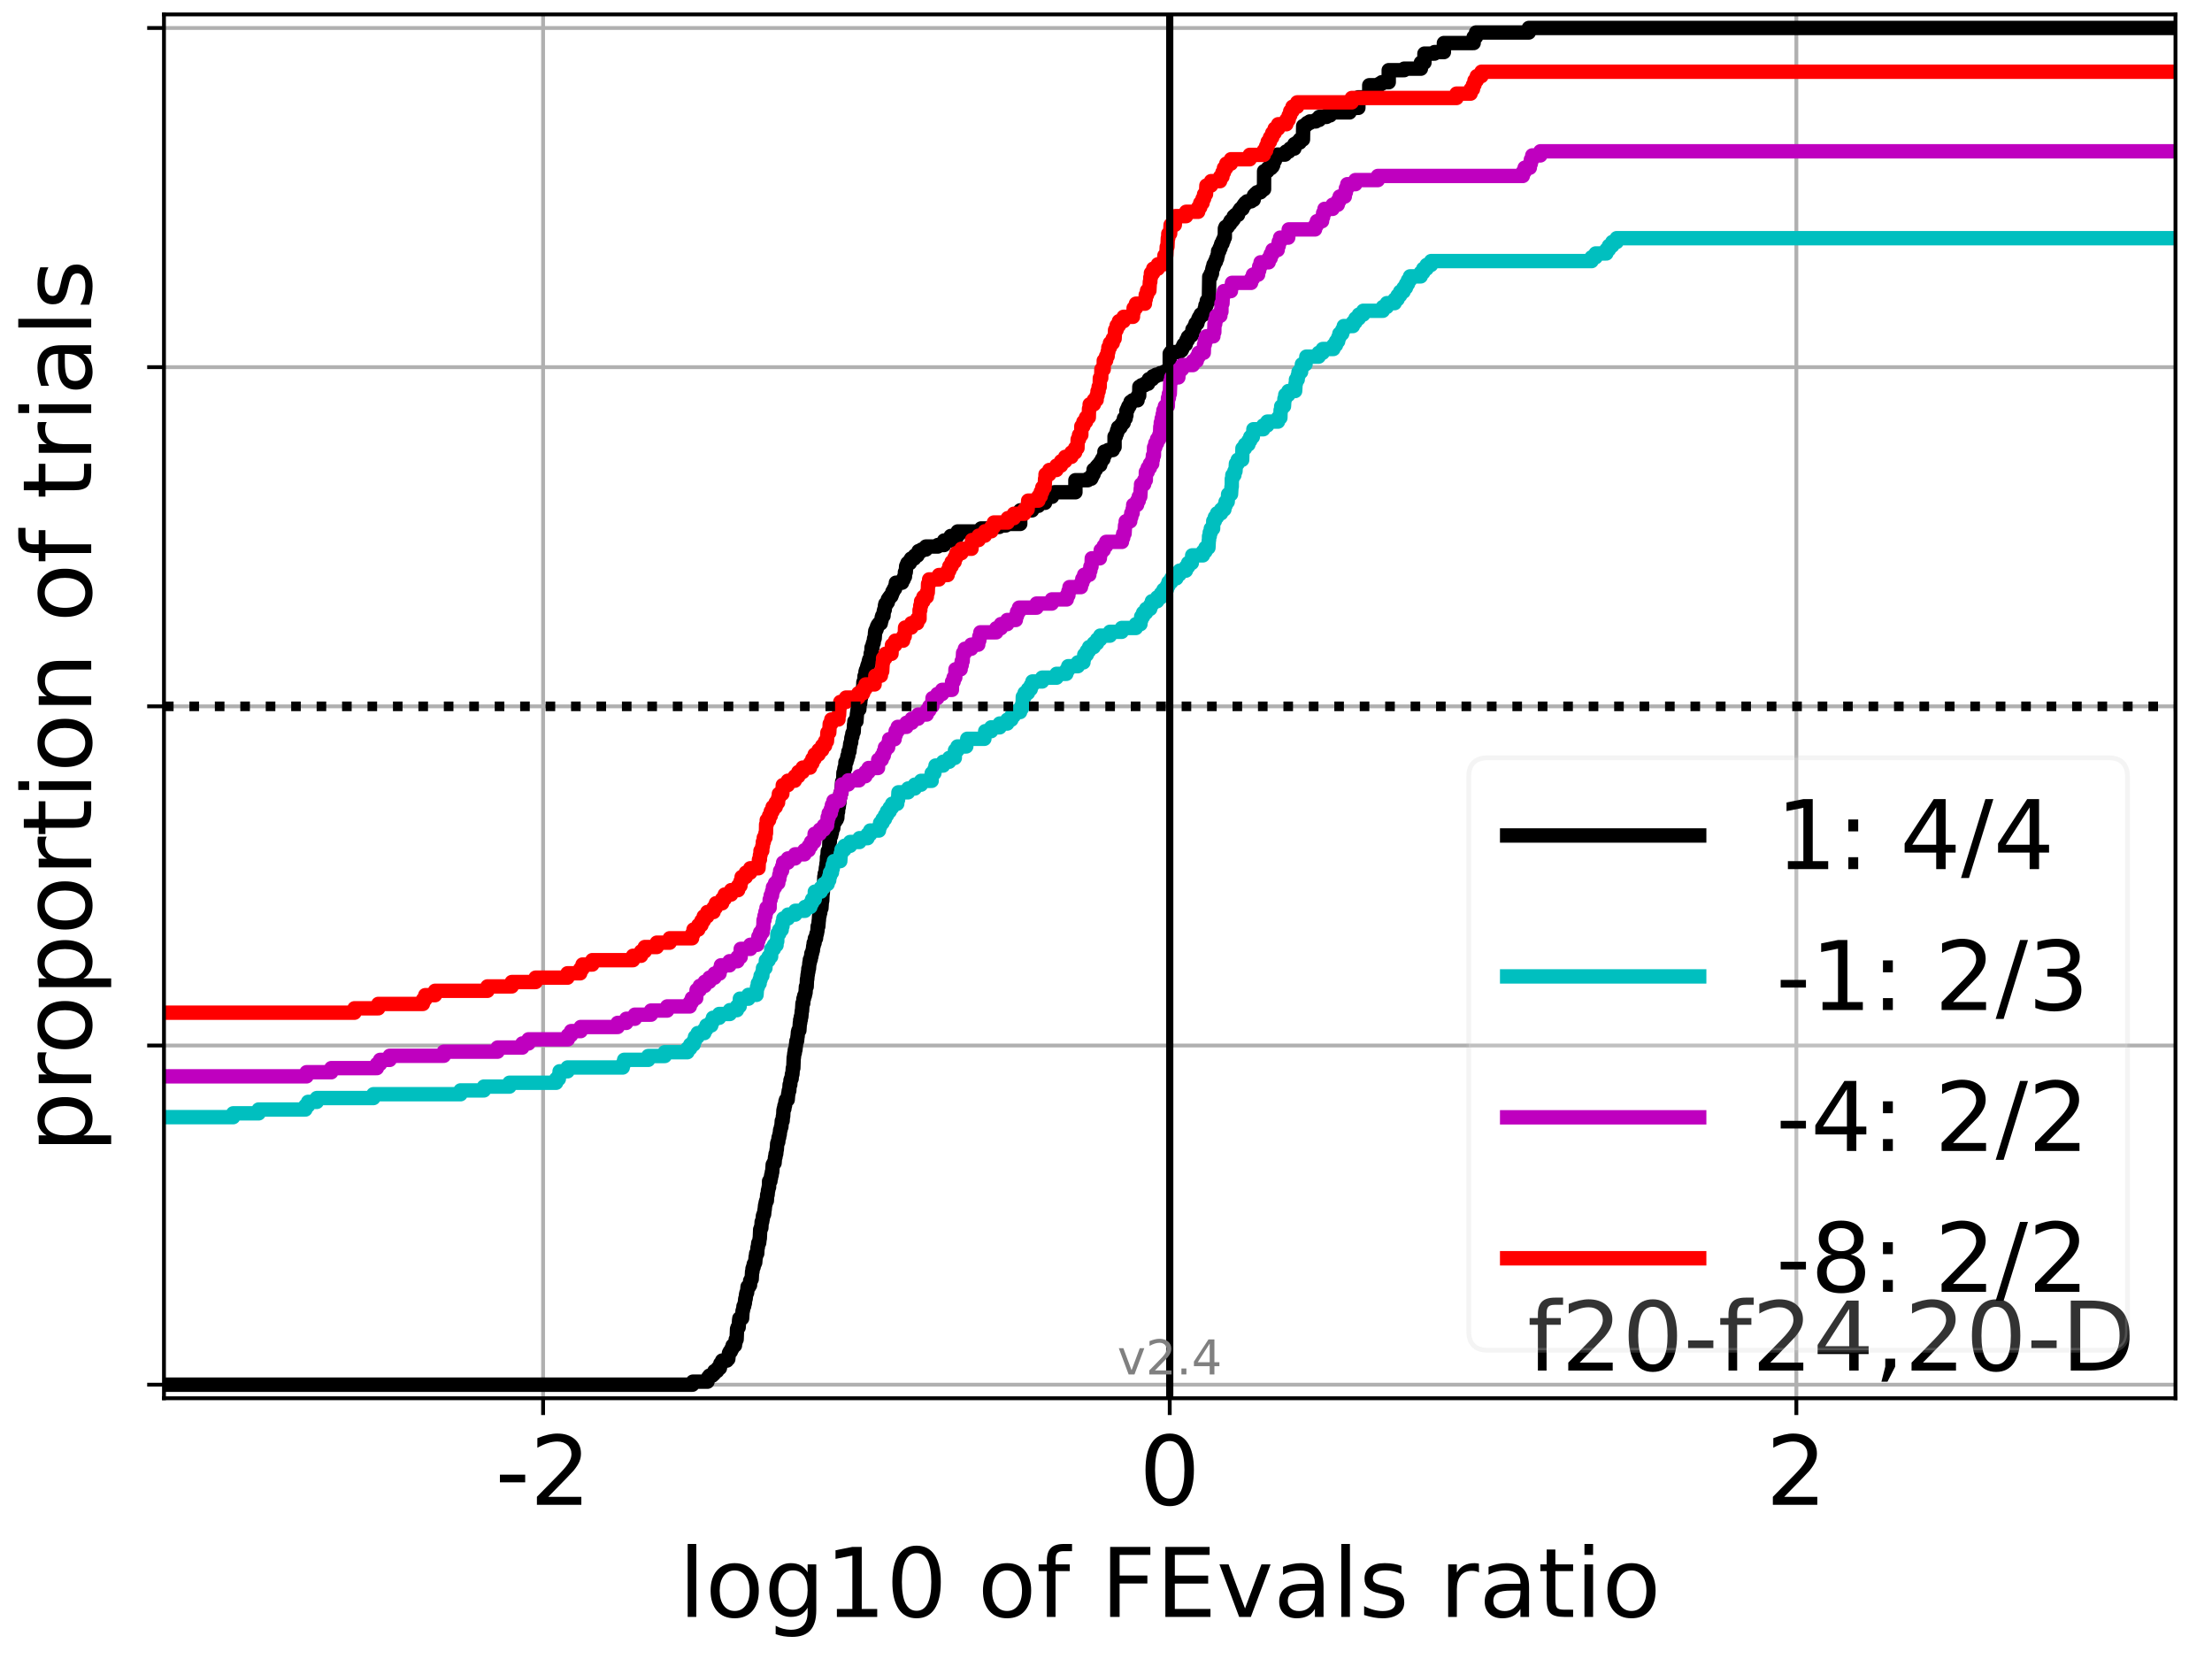 <?xml version="1.0" encoding="utf-8" standalone="no"?>
<!DOCTYPE svg PUBLIC "-//W3C//DTD SVG 1.1//EN"
  "http://www.w3.org/Graphics/SVG/1.1/DTD/svg11.dtd">
<!-- Created with matplotlib (https://matplotlib.org/) -->
<svg height="345.6pt" version="1.1" viewBox="0 0 460.8 345.6" width="460.8pt" xmlns="http://www.w3.org/2000/svg" xmlns:xlink="http://www.w3.org/1999/xlink">
 <defs>
  <style type="text/css">*{stroke-linecap:butt;stroke-linejoin:round;}</style>
 </defs>
 <g id="figure_1">
  <g id="patch_1">
   <path d="M 0 345.6 
L 460.8 345.6 
L 460.8 0 
L 0 0 
z
" style="fill:#ffffff;"/>
  </g>
  <g id="axes_1">
   <g id="patch_2">
    <path d="M 34.16 291.28 
L 453.192 291.28 
L 453.192 3 
L 34.16 3 
z
" style="fill:#ffffff;"/>
   </g>
   <g id="matplotlib.axis_1">
    <g id="xtick_1">
     <g id="line2d_1">
      <path clip-path="url(#p7a5365f1af)" d="M 113.137 291.28 
L 113.137 3 
" style="fill:none;stroke:#b0b0b0;stroke-linecap:square;stroke-width:0.8;"/>
     </g>
     <g id="line2d_2">
      <defs>
       <path d="M 0 0 
L 0 3.5 
" id="mbbab0e6eea" style="stroke:#000000;stroke-width:0.8;"/>
      </defs>
      <g>
       <use style="stroke:#000000;stroke-width:0.8;" x="113.137" xlink:href="#mbbab0e6eea" y="291.28"/>
      </g>
     </g>
     <g id="text_1">
      <!-- -2 -->
      <g transform="translate(103.166 313.477)scale(0.2 -0.2)">
       <defs>
        <path d="M 4.891 31.391 
L 31.203 31.391 
L 31.203 23.391 
L 4.891 23.391 
z
" id="DejaVuSans-45"/>
        <path d="M 19.188 8.297 
L 53.609 8.297 
L 53.609 0 
L 7.328 0 
L 7.328 8.297 
Q 12.938 14.109 22.625 23.891 
Q 32.328 33.688 34.812 36.531 
Q 39.547 41.844 41.422 45.531 
Q 43.312 49.219 43.312 52.781 
Q 43.312 58.594 39.234 62.25 
Q 35.156 65.922 28.609 65.922 
Q 23.969 65.922 18.812 64.312 
Q 13.672 62.703 7.812 59.422 
L 7.812 69.391 
Q 13.766 71.781 18.938 73 
Q 24.125 74.219 28.422 74.219 
Q 39.75 74.219 46.484 68.547 
Q 53.219 62.891 53.219 53.422 
Q 53.219 48.922 51.531 44.891 
Q 49.859 40.875 45.406 35.406 
Q 44.188 33.984 37.641 27.219 
Q 31.109 20.453 19.188 8.297 
z
" id="DejaVuSans-50"/>
       </defs>
       <use xlink:href="#DejaVuSans-45"/>
       <use x="36.084" xlink:href="#DejaVuSans-50"/>
      </g>
     </g>
    </g>
    <g id="xtick_2">
     <g id="line2d_3">
      <path clip-path="url(#p7a5365f1af)" d="M 243.676 291.28 
L 243.676 3 
" style="fill:none;stroke:#b0b0b0;stroke-linecap:square;stroke-width:0.8;"/>
     </g>
     <g id="line2d_4">
      <g>
       <use style="stroke:#000000;stroke-width:0.8;" x="243.676" xlink:href="#mbbab0e6eea" y="291.28"/>
      </g>
     </g>
     <g id="text_2">
      <!-- 0 -->
      <g transform="translate(237.314 313.477)scale(0.2 -0.2)">
       <defs>
        <path d="M 31.781 66.406 
Q 24.172 66.406 20.328 58.906 
Q 16.5 51.422 16.5 36.375 
Q 16.5 21.391 20.328 13.891 
Q 24.172 6.391 31.781 6.391 
Q 39.453 6.391 43.281 13.891 
Q 47.125 21.391 47.125 36.375 
Q 47.125 51.422 43.281 58.906 
Q 39.453 66.406 31.781 66.406 
z
M 31.781 74.219 
Q 44.047 74.219 50.516 64.516 
Q 56.984 54.828 56.984 36.375 
Q 56.984 17.969 50.516 8.266 
Q 44.047 -1.422 31.781 -1.422 
Q 19.531 -1.422 13.062 8.266 
Q 6.594 17.969 6.594 36.375 
Q 6.594 54.828 13.062 64.516 
Q 19.531 74.219 31.781 74.219 
z
" id="DejaVuSans-48"/>
       </defs>
       <use xlink:href="#DejaVuSans-48"/>
      </g>
     </g>
    </g>
    <g id="xtick_3">
     <g id="line2d_5">
      <path clip-path="url(#p7a5365f1af)" d="M 374.215 291.28 
L 374.215 3 
" style="fill:none;stroke:#b0b0b0;stroke-linecap:square;stroke-width:0.8;"/>
     </g>
     <g id="line2d_6">
      <g>
       <use style="stroke:#000000;stroke-width:0.8;" x="374.215" xlink:href="#mbbab0e6eea" y="291.28"/>
      </g>
     </g>
     <g id="text_3">
      <!-- 2 -->
      <g transform="translate(367.853 313.477)scale(0.2 -0.2)">
       <use xlink:href="#DejaVuSans-50"/>
      </g>
     </g>
    </g>
    <g id="text_4">
     <!-- log10 of FEvals ratio -->
     <g transform="translate(141.371 336.833)scale(0.2 -0.2)">
      <defs>
       <path d="M 9.422 75.984 
L 18.406 75.984 
L 18.406 0 
L 9.422 0 
z
" id="DejaVuSans-108"/>
       <path d="M 30.609 48.391 
Q 23.391 48.391 19.188 42.75 
Q 14.984 37.109 14.984 27.297 
Q 14.984 17.484 19.156 11.844 
Q 23.344 6.203 30.609 6.203 
Q 37.797 6.203 41.984 11.859 
Q 46.188 17.531 46.188 27.297 
Q 46.188 37.016 41.984 42.703 
Q 37.797 48.391 30.609 48.391 
z
M 30.609 56 
Q 42.328 56 49.016 48.375 
Q 55.719 40.766 55.719 27.297 
Q 55.719 13.875 49.016 6.219 
Q 42.328 -1.422 30.609 -1.422 
Q 18.844 -1.422 12.172 6.219 
Q 5.516 13.875 5.516 27.297 
Q 5.516 40.766 12.172 48.375 
Q 18.844 56 30.609 56 
z
" id="DejaVuSans-111"/>
       <path d="M 45.406 27.984 
Q 45.406 37.75 41.375 43.109 
Q 37.359 48.484 30.078 48.484 
Q 22.859 48.484 18.828 43.109 
Q 14.797 37.75 14.797 27.984 
Q 14.797 18.266 18.828 12.891 
Q 22.859 7.516 30.078 7.516 
Q 37.359 7.516 41.375 12.891 
Q 45.406 18.266 45.406 27.984 
z
M 54.391 6.781 
Q 54.391 -7.172 48.188 -13.984 
Q 42 -20.797 29.203 -20.797 
Q 24.469 -20.797 20.266 -20.094 
Q 16.062 -19.391 12.109 -17.922 
L 12.109 -9.188 
Q 16.062 -11.328 19.922 -12.344 
Q 23.781 -13.375 27.781 -13.375 
Q 36.625 -13.375 41.016 -8.766 
Q 45.406 -4.156 45.406 5.172 
L 45.406 9.625 
Q 42.625 4.781 38.281 2.391 
Q 33.938 0 27.875 0 
Q 17.828 0 11.672 7.656 
Q 5.516 15.328 5.516 27.984 
Q 5.516 40.672 11.672 48.328 
Q 17.828 56 27.875 56 
Q 33.938 56 38.281 53.609 
Q 42.625 51.219 45.406 46.391 
L 45.406 54.688 
L 54.391 54.688 
z
" id="DejaVuSans-103"/>
       <path d="M 12.406 8.297 
L 28.516 8.297 
L 28.516 63.922 
L 10.984 60.406 
L 10.984 69.391 
L 28.422 72.906 
L 38.281 72.906 
L 38.281 8.297 
L 54.391 8.297 
L 54.391 0 
L 12.406 0 
z
" id="DejaVuSans-49"/>
       <path id="DejaVuSans-32"/>
       <path d="M 37.109 75.984 
L 37.109 68.5 
L 28.516 68.5 
Q 23.688 68.5 21.797 66.547 
Q 19.922 64.594 19.922 59.516 
L 19.922 54.688 
L 34.719 54.688 
L 34.719 47.703 
L 19.922 47.703 
L 19.922 0 
L 10.891 0 
L 10.891 47.703 
L 2.297 47.703 
L 2.297 54.688 
L 10.891 54.688 
L 10.891 58.5 
Q 10.891 67.625 15.141 71.797 
Q 19.391 75.984 28.609 75.984 
z
" id="DejaVuSans-102"/>
       <path d="M 9.812 72.906 
L 51.703 72.906 
L 51.703 64.594 
L 19.672 64.594 
L 19.672 43.109 
L 48.578 43.109 
L 48.578 34.812 
L 19.672 34.812 
L 19.672 0 
L 9.812 0 
z
" id="DejaVuSans-70"/>
       <path d="M 9.812 72.906 
L 55.906 72.906 
L 55.906 64.594 
L 19.672 64.594 
L 19.672 43.016 
L 54.391 43.016 
L 54.391 34.719 
L 19.672 34.719 
L 19.672 8.297 
L 56.781 8.297 
L 56.781 0 
L 9.812 0 
z
" id="DejaVuSans-69"/>
       <path d="M 2.984 54.688 
L 12.5 54.688 
L 29.594 8.797 
L 46.688 54.688 
L 56.203 54.688 
L 35.688 0 
L 23.484 0 
z
" id="DejaVuSans-118"/>
       <path d="M 34.281 27.484 
Q 23.391 27.484 19.188 25 
Q 14.984 22.516 14.984 16.5 
Q 14.984 11.719 18.141 8.906 
Q 21.297 6.109 26.703 6.109 
Q 34.188 6.109 38.703 11.406 
Q 43.219 16.703 43.219 25.484 
L 43.219 27.484 
z
M 52.203 31.203 
L 52.203 0 
L 43.219 0 
L 43.219 8.297 
Q 40.141 3.328 35.547 0.953 
Q 30.953 -1.422 24.312 -1.422 
Q 15.922 -1.422 10.953 3.297 
Q 6 8.016 6 15.922 
Q 6 25.141 12.172 29.828 
Q 18.359 34.516 30.609 34.516 
L 43.219 34.516 
L 43.219 35.406 
Q 43.219 41.609 39.141 45 
Q 35.062 48.391 27.688 48.391 
Q 23 48.391 18.547 47.266 
Q 14.109 46.141 10.016 43.891 
L 10.016 52.203 
Q 14.938 54.109 19.578 55.047 
Q 24.219 56 28.609 56 
Q 40.484 56 46.344 49.844 
Q 52.203 43.703 52.203 31.203 
z
" id="DejaVuSans-97"/>
       <path d="M 44.281 53.078 
L 44.281 44.578 
Q 40.484 46.531 36.375 47.5 
Q 32.281 48.484 27.875 48.484 
Q 21.188 48.484 17.844 46.438 
Q 14.5 44.391 14.5 40.281 
Q 14.5 37.156 16.891 35.375 
Q 19.281 33.594 26.516 31.984 
L 29.594 31.297 
Q 39.156 29.25 43.188 25.516 
Q 47.219 21.781 47.219 15.094 
Q 47.219 7.469 41.188 3.016 
Q 35.156 -1.422 24.609 -1.422 
Q 20.219 -1.422 15.453 -0.562 
Q 10.688 0.297 5.422 2 
L 5.422 11.281 
Q 10.406 8.688 15.234 7.391 
Q 20.062 6.109 24.812 6.109 
Q 31.156 6.109 34.562 8.281 
Q 37.984 10.453 37.984 14.406 
Q 37.984 18.062 35.516 20.016 
Q 33.062 21.969 24.703 23.781 
L 21.578 24.516 
Q 13.234 26.266 9.516 29.906 
Q 5.812 33.547 5.812 39.891 
Q 5.812 47.609 11.281 51.797 
Q 16.75 56 26.812 56 
Q 31.781 56 36.172 55.266 
Q 40.578 54.547 44.281 53.078 
z
" id="DejaVuSans-115"/>
       <path d="M 41.109 46.297 
Q 39.594 47.172 37.812 47.578 
Q 36.031 48 33.891 48 
Q 26.266 48 22.188 43.047 
Q 18.109 38.094 18.109 28.812 
L 18.109 0 
L 9.078 0 
L 9.078 54.688 
L 18.109 54.688 
L 18.109 46.188 
Q 20.953 51.172 25.484 53.578 
Q 30.031 56 36.531 56 
Q 37.453 56 38.578 55.875 
Q 39.703 55.766 41.062 55.516 
z
" id="DejaVuSans-114"/>
       <path d="M 18.312 70.219 
L 18.312 54.688 
L 36.812 54.688 
L 36.812 47.703 
L 18.312 47.703 
L 18.312 18.016 
Q 18.312 11.328 20.141 9.422 
Q 21.969 7.516 27.594 7.516 
L 36.812 7.516 
L 36.812 0 
L 27.594 0 
Q 17.188 0 13.234 3.875 
Q 9.281 7.766 9.281 18.016 
L 9.281 47.703 
L 2.688 47.703 
L 2.688 54.688 
L 9.281 54.688 
L 9.281 70.219 
z
" id="DejaVuSans-116"/>
       <path d="M 9.422 54.688 
L 18.406 54.688 
L 18.406 0 
L 9.422 0 
z
M 9.422 75.984 
L 18.406 75.984 
L 18.406 64.594 
L 9.422 64.594 
z
" id="DejaVuSans-105"/>
      </defs>
      <use xlink:href="#DejaVuSans-108"/>
      <use x="27.783" xlink:href="#DejaVuSans-111"/>
      <use x="88.965" xlink:href="#DejaVuSans-103"/>
      <use x="152.441" xlink:href="#DejaVuSans-49"/>
      <use x="216.064" xlink:href="#DejaVuSans-48"/>
      <use x="279.688" xlink:href="#DejaVuSans-32"/>
      <use x="311.475" xlink:href="#DejaVuSans-111"/>
      <use x="372.656" xlink:href="#DejaVuSans-102"/>
      <use x="407.861" xlink:href="#DejaVuSans-32"/>
      <use x="439.648" xlink:href="#DejaVuSans-70"/>
      <use x="497.168" xlink:href="#DejaVuSans-69"/>
      <use x="560.352" xlink:href="#DejaVuSans-118"/>
      <use x="619.531" xlink:href="#DejaVuSans-97"/>
      <use x="680.811" xlink:href="#DejaVuSans-108"/>
      <use x="708.594" xlink:href="#DejaVuSans-115"/>
      <use x="760.693" xlink:href="#DejaVuSans-32"/>
      <use x="792.48" xlink:href="#DejaVuSans-114"/>
      <use x="833.594" xlink:href="#DejaVuSans-97"/>
      <use x="894.873" xlink:href="#DejaVuSans-116"/>
      <use x="934.082" xlink:href="#DejaVuSans-105"/>
      <use x="961.865" xlink:href="#DejaVuSans-111"/>
     </g>
    </g>
   </g>
   <g id="matplotlib.axis_2">
    <g id="ytick_1">
     <g id="line2d_7">
      <path clip-path="url(#p7a5365f1af)" d="M 34.16 288.454 
L 453.192 288.454 
" style="fill:none;stroke:#b0b0b0;stroke-linecap:square;stroke-width:0.8;"/>
     </g>
     <g id="line2d_8">
      <defs>
       <path d="M 0 0 
L -3.5 0 
" id="m3e8fff8726" style="stroke:#000000;stroke-width:0.8;"/>
      </defs>
      <g>
       <use style="stroke:#000000;stroke-width:0.8;" x="34.16" xlink:href="#m3e8fff8726" y="288.454"/>
      </g>
     </g>
    </g>
    <g id="ytick_2">
     <g id="line2d_9">
      <path clip-path="url(#p7a5365f1af)" d="M 34.16 217.797 
L 453.192 217.797 
" style="fill:none;stroke:#b0b0b0;stroke-linecap:square;stroke-width:0.8;"/>
     </g>
     <g id="line2d_10">
      <g>
       <use style="stroke:#000000;stroke-width:0.8;" x="34.16" xlink:href="#m3e8fff8726" y="217.797"/>
      </g>
     </g>
    </g>
    <g id="ytick_3">
     <g id="line2d_11">
      <path clip-path="url(#p7a5365f1af)" d="M 34.16 147.14 
L 453.192 147.14 
" style="fill:none;stroke:#b0b0b0;stroke-linecap:square;stroke-width:0.8;"/>
     </g>
     <g id="line2d_12">
      <g>
       <use style="stroke:#000000;stroke-width:0.8;" x="34.16" xlink:href="#m3e8fff8726" y="147.14"/>
      </g>
     </g>
    </g>
    <g id="ytick_4">
     <g id="line2d_13">
      <path clip-path="url(#p7a5365f1af)" d="M 34.16 76.483 
L 453.192 76.483 
" style="fill:none;stroke:#b0b0b0;stroke-linecap:square;stroke-width:0.8;"/>
     </g>
     <g id="line2d_14">
      <g>
       <use style="stroke:#000000;stroke-width:0.8;" x="34.16" xlink:href="#m3e8fff8726" y="76.483"/>
      </g>
     </g>
    </g>
    <g id="ytick_5">
     <g id="line2d_15">
      <path clip-path="url(#p7a5365f1af)" d="M 34.16 5.826 
L 453.192 5.826 
" style="fill:none;stroke:#b0b0b0;stroke-linecap:square;stroke-width:0.8;"/>
     </g>
     <g id="line2d_16">
      <g>
       <use style="stroke:#000000;stroke-width:0.8;" x="34.16" xlink:href="#m3e8fff8726" y="5.826"/>
      </g>
     </g>
    </g>
    <g id="text_5">
     <!-- proportion of trials -->
     <g transform="translate(19.001 240.146)rotate(-90)scale(0.2 -0.2)">
      <defs>
       <path d="M 18.109 8.203 
L 18.109 -20.797 
L 9.078 -20.797 
L 9.078 54.688 
L 18.109 54.688 
L 18.109 46.391 
Q 20.953 51.266 25.266 53.625 
Q 29.594 56 35.594 56 
Q 45.562 56 51.781 48.094 
Q 58.016 40.188 58.016 27.297 
Q 58.016 14.406 51.781 6.484 
Q 45.562 -1.422 35.594 -1.422 
Q 29.594 -1.422 25.266 0.953 
Q 20.953 3.328 18.109 8.203 
z
M 48.688 27.297 
Q 48.688 37.203 44.609 42.844 
Q 40.531 48.484 33.406 48.484 
Q 26.266 48.484 22.188 42.844 
Q 18.109 37.203 18.109 27.297 
Q 18.109 17.391 22.188 11.75 
Q 26.266 6.109 33.406 6.109 
Q 40.531 6.109 44.609 11.75 
Q 48.688 17.391 48.688 27.297 
z
" id="DejaVuSans-112"/>
       <path d="M 54.891 33.016 
L 54.891 0 
L 45.906 0 
L 45.906 32.719 
Q 45.906 40.484 42.875 44.328 
Q 39.844 48.188 33.797 48.188 
Q 26.516 48.188 22.312 43.547 
Q 18.109 38.922 18.109 30.906 
L 18.109 0 
L 9.078 0 
L 9.078 54.688 
L 18.109 54.688 
L 18.109 46.188 
Q 21.344 51.125 25.703 53.562 
Q 30.078 56 35.797 56 
Q 45.219 56 50.047 50.172 
Q 54.891 44.344 54.891 33.016 
z
" id="DejaVuSans-110"/>
      </defs>
      <use xlink:href="#DejaVuSans-112"/>
      <use x="63.477" xlink:href="#DejaVuSans-114"/>
      <use x="102.34" xlink:href="#DejaVuSans-111"/>
      <use x="163.521" xlink:href="#DejaVuSans-112"/>
      <use x="226.998" xlink:href="#DejaVuSans-111"/>
      <use x="288.18" xlink:href="#DejaVuSans-114"/>
      <use x="329.293" xlink:href="#DejaVuSans-116"/>
      <use x="368.502" xlink:href="#DejaVuSans-105"/>
      <use x="396.285" xlink:href="#DejaVuSans-111"/>
      <use x="457.467" xlink:href="#DejaVuSans-110"/>
      <use x="520.846" xlink:href="#DejaVuSans-32"/>
      <use x="552.633" xlink:href="#DejaVuSans-111"/>
      <use x="613.814" xlink:href="#DejaVuSans-102"/>
      <use x="649.02" xlink:href="#DejaVuSans-32"/>
      <use x="680.807" xlink:href="#DejaVuSans-116"/>
      <use x="720.016" xlink:href="#DejaVuSans-114"/>
      <use x="761.129" xlink:href="#DejaVuSans-105"/>
      <use x="788.912" xlink:href="#DejaVuSans-97"/>
      <use x="850.191" xlink:href="#DejaVuSans-108"/>
      <use x="877.975" xlink:href="#DejaVuSans-115"/>
     </g>
    </g>
   </g>
   <g id="line2d_17">
    <path clip-path="url(#p7a5365f1af)" d="M 34.16 288.454 
L 144.244 288.454 
L 144.334 287.826 
L 147.383 287.826 
L 147.427 287.198 
L 147.543 287.198 
L 147.543 286.884 
L 147.781 286.884 
L 147.781 286.57 
L 148.387 286.57 
L 148.387 286.256 
L 148.722 286.256 
L 148.811 285.627 
L 149.397 285.627 
L 149.397 285.313 
L 149.52 285.313 
L 149.52 284.999 
L 149.967 284.999 
L 150.057 284.057 
L 150.348 284.057 
L 150.437 283.429 
L 151.435 283.429 
L 151.435 283.115 
L 151.714 283.115 
L 151.803 282.173 
L 151.86 282.173 
L 151.86 281.859 
L 152.021 281.859 
L 152.021 281.545 
L 152.259 281.545 
L 152.259 281.231 
L 152.395 281.231 
L 152.395 280.917 
L 152.58 280.917 
L 152.624 280.289 
L 153.106 280.289 
L 153.134 279.661 
L 153.223 279.661 
L 153.266 279.033 
L 153.452 279.033 
L 153.542 276.835 
L 153.647 276.835 
L 153.647 276.521 
L 153.875 276.521 
L 153.976 274.95 
L 154.022 274.95 
L 154.022 274.636 
L 154.594 274.636 
L 154.692 273.066 
L 154.754 273.066 
L 154.852 272.438 
L 154.882 272.438 
L 154.882 272.124 
L 155.012 272.124 
L 155.12 271.496 
L 155.166 271.496 
L 155.251 270.554 
L 155.336 270.554 
L 155.425 269.612 
L 155.501 269.612 
L 155.501 269.298 
L 155.636 269.298 
L 155.737 268.042 
L 156.061 268.042 
L 156.061 267.728 
L 156.242 267.728 
L 156.273 266.786 
L 156.433 266.786 
L 156.433 266.472 
L 156.591 266.472 
L 156.675 264.901 
L 156.751 264.901 
L 156.764 264.273 
L 156.867 264.273 
L 156.867 263.959 
L 156.989 263.959 
L 157.025 263.331 
L 157.186 263.331 
L 157.186 263.017 
L 157.321 263.017 
L 157.424 261.761 
L 157.487 261.761 
L 157.524 261.133 
L 157.741 261.133 
L 157.803 259.877 
L 157.868 259.877 
L 157.963 258.935 
L 158.139 258.935 
L 158.247 257.993 
L 158.28 257.993 
L 158.362 256.109 
L 158.474 256.109 
L 158.474 255.795 
L 158.603 255.795 
L 158.669 254.538 
L 158.774 254.538 
L 158.873 253.91 
L 158.891 253.91 
L 158.934 253.282 
L 159.04 253.282 
L 159.04 252.968 
L 159.173 252.968 
L 159.265 252.026 
L 159.292 252.026 
L 159.382 251.084 
L 159.414 251.084 
L 159.516 250.456 
L 159.607 250.456 
L 159.607 250.142 
L 159.747 250.142 
L 159.817 248.886 
L 159.907 248.886 
L 159.988 247.944 
L 160.035 247.944 
L 160.132 247.316 
L 160.212 247.316 
L 160.215 246.06 
L 160.489 246.06 
L 160.521 245.432 
L 160.603 245.432 
L 160.654 244.803 
L 160.748 244.803 
L 160.789 244.175 
L 160.866 244.175 
L 160.972 242.605 
L 161.136 242.605 
L 161.136 242.291 
L 161.354 242.291 
L 161.46 241.035 
L 161.546 241.035 
L 161.564 240.407 
L 161.689 240.407 
L 161.784 239.465 
L 161.828 239.465 
L 161.9 238.209 
L 161.994 238.209 
L 161.994 237.895 
L 162.122 237.895 
L 162.195 236.953 
L 162.304 236.953 
L 162.374 236.325 
L 162.431 236.325 
L 162.518 235.383 
L 162.591 235.383 
L 162.697 234.755 
L 162.774 234.755 
L 162.861 233.498 
L 163.033 233.498 
L 163.092 232.556 
L 163.149 232.556 
L 163.207 231.3 
L 163.273 231.3 
L 163.273 230.986 
L 163.4 230.986 
L 163.41 230.358 
L 163.526 230.358 
L 163.634 229.416 
L 163.74 229.416 
L 163.74 229.102 
L 164.091 229.102 
L 164.197 227.846 
L 164.242 227.846 
L 164.304 227.218 
L 164.418 227.218 
L 164.494 225.962 
L 164.627 225.962 
L 164.676 225.02 
L 164.777 225.02 
L 164.777 224.706 
L 164.912 224.706 
L 164.976 223.763 
L 165.076 223.763 
L 165.161 222.507 
L 165.262 222.507 
L 165.343 220.309 
L 165.38 220.309 
L 165.479 219.367 
L 165.568 219.367 
L 165.568 218.739 
L 165.692 218.739 
L 165.8 217.797 
L 165.804 217.797 
L 165.913 216.855 
L 166.039 216.855 
L 166.136 215.913 
L 166.158 215.913 
L 166.23 214.971 
L 166.315 214.971 
L 166.315 214.657 
L 166.521 214.657 
L 166.629 213.086 
L 166.691 213.086 
L 166.692 212.458 
L 166.812 212.458 
L 166.829 211.83 
L 166.925 211.83 
L 167.028 210.574 
L 167.08 210.574 
L 167.175 209.004 
L 167.329 209.004 
L 167.363 208.062 
L 167.478 208.062 
L 167.532 207.434 
L 167.662 207.434 
L 167.771 206.806 
L 167.808 206.806 
L 167.887 205.55 
L 168.045 205.55 
L 168.107 203.98 
L 168.161 203.98 
L 168.237 203.037 
L 168.28 203.037 
L 168.335 202.409 
L 168.395 202.409 
L 168.399 201.781 
L 168.52 201.781 
L 168.617 200.525 
L 168.701 200.525 
L 168.715 199.897 
L 168.88 199.897 
L 168.932 199.269 
L 169.022 199.269 
L 169.022 198.641 
L 169.159 198.641 
L 169.258 198.013 
L 169.329 198.013 
L 169.412 197.071 
L 169.493 197.071 
L 169.508 196.443 
L 169.691 196.443 
L 169.756 195.501 
L 169.983 195.501 
L 170.074 194.559 
L 170.163 194.559 
L 170.274 193.931 
L 170.288 193.931 
L 170.329 192.988 
L 170.466 192.988 
L 170.563 191.732 
L 170.583 191.732 
L 170.642 190.79 
L 170.716 190.79 
L 170.786 190.162 
L 170.865 190.162 
L 170.928 189.22 
L 171.113 189.22 
L 171.224 187.65 
L 171.286 187.65 
L 171.358 186.08 
L 171.404 186.08 
L 171.481 184.824 
L 171.521 184.824 
L 171.521 184.51 
L 171.653 184.51 
L 171.722 182.625 
L 171.81 182.625 
L 171.81 181.997 
L 171.95 181.997 
L 172.046 180.741 
L 172.102 180.741 
L 172.183 179.799 
L 172.239 179.799 
L 172.281 178.543 
L 172.364 178.543 
L 172.442 177.287 
L 172.717 177.287 
L 172.778 175.403 
L 172.866 175.403 
L 172.934 174.147 
L 173.142 174.147 
L 173.21 173.519 
L 173.296 173.519 
L 173.351 172.576 
L 173.573 172.576 
L 173.645 171.634 
L 173.695 171.634 
L 173.695 171.32 
L 173.905 171.32 
L 173.905 171.006 
L 174.103 171.006 
L 174.103 170.692 
L 174.309 170.692 
L 174.309 170.378 
L 174.427 170.378 
L 174.487 169.122 
L 174.583 169.122 
L 174.605 168.18 
L 174.719 168.18 
L 174.819 167.238 
L 174.869 167.238 
L 174.944 165.982 
L 175.04 165.982 
L 175.054 165.354 
L 175.198 165.354 
L 175.297 164.412 
L 175.319 164.412 
L 175.411 163.156 
L 175.435 163.156 
L 175.435 162.842 
L 175.648 162.842 
L 175.705 160.957 
L 175.818 160.957 
L 175.914 160.015 
L 176.076 160.015 
L 176.124 158.759 
L 176.332 158.759 
L 176.415 158.131 
L 176.517 158.131 
L 176.534 157.503 
L 176.705 157.503 
L 176.739 156.561 
L 176.952 156.561 
L 177.023 155.619 
L 177.082 155.619 
L 177.108 154.991 
L 177.199 154.991 
L 177.199 154.677 
L 177.313 154.677 
L 177.354 153.735 
L 177.439 153.735 
L 177.439 153.421 
L 177.56 153.421 
L 177.562 152.793 
L 177.697 152.793 
L 177.697 152.479 
L 177.834 152.479 
L 177.919 150.908 
L 177.975 150.908 
L 177.992 150.28 
L 178.406 150.28 
L 178.515 148.71 
L 178.535 148.71 
L 178.606 148.082 
L 178.773 148.082 
L 178.773 147.768 
L 179.015 147.768 
L 179.071 146.512 
L 179.194 146.512 
L 179.255 145.57 
L 179.315 145.57 
L 179.356 144.942 
L 179.486 144.942 
L 179.539 144.314 
L 179.698 144.314 
L 179.794 143.058 
L 179.835 143.058 
L 179.86 142.116 
L 180.03 142.116 
L 180.093 140.859 
L 180.265 140.859 
L 180.306 139.917 
L 180.394 139.917 
L 180.394 139.603 
L 180.555 139.603 
L 180.624 138.975 
L 180.707 138.975 
L 180.707 138.661 
L 180.822 138.661 
L 180.822 138.347 
L 180.947 138.347 
L 180.986 137.719 
L 181.073 137.719 
L 181.073 137.405 
L 181.254 137.405 
L 181.335 136.777 
L 181.376 136.777 
L 181.379 136.149 
L 181.514 136.149 
L 181.562 134.893 
L 181.753 134.893 
L 181.788 134.265 
L 181.87 134.265 
L 181.87 133.951 
L 181.994 133.951 
L 182.083 133.009 
L 182.207 133.009 
L 182.293 131.753 
L 182.335 131.753 
L 182.335 131.438 
L 182.469 131.438 
L 182.469 131.124 
L 182.614 131.124 
L 182.703 130.496 
L 182.859 130.496 
L 182.859 130.182 
L 183.093 130.182 
L 183.093 129.868 
L 183.48 129.868 
L 183.588 129.24 
L 183.638 129.24 
L 183.68 128.612 
L 183.773 128.612 
L 183.773 128.298 
L 184.051 128.298 
L 184.105 127.356 
L 184.178 127.356 
L 184.178 127.042 
L 184.308 127.042 
L 184.363 126.1 
L 184.441 126.1 
L 184.441 125.786 
L 184.732 125.786 
L 184.732 125.472 
L 184.95 125.472 
L 184.954 124.844 
L 185.163 124.844 
L 185.163 124.53 
L 185.396 124.53 
L 185.396 124.216 
L 185.686 124.216 
L 185.686 123.902 
L 185.811 123.902 
L 185.896 123.274 
L 186.077 123.274 
L 186.077 122.96 
L 186.232 122.96 
L 186.232 122.646 
L 186.465 122.646 
L 186.507 122.018 
L 186.59 122.018 
L 186.632 121.389 
L 187.912 121.389 
L 187.995 120.761 
L 188.223 120.761 
L 188.223 120.447 
L 188.348 120.447 
L 188.348 120.133 
L 188.517 120.133 
L 188.517 119.191 
L 188.691 119.191 
L 188.77 117.935 
L 188.904 117.935 
L 188.904 117.621 
L 189.029 117.621 
L 189.029 117.307 
L 189.545 117.307 
L 189.587 116.679 
L 189.787 116.679 
L 189.787 116.365 
L 190.449 116.365 
L 190.449 116.051 
L 190.562 116.051 
L 190.562 115.737 
L 191.129 115.737 
L 191.129 115.423 
L 191.303 115.423 
L 191.354 114.795 
L 191.984 114.795 
L 191.984 114.481 
L 192.886 114.481 
L 192.886 113.853 
L 195.353 113.853 
L 195.353 113.539 
L 196.671 113.539 
L 196.671 112.597 
L 198.054 112.597 
L 198.054 111.655 
L 199.508 111.655 
L 199.508 110.712 
L 204.38 110.712 
L 204.38 110.084 
L 206.846 110.084 
L 206.846 109.77 
L 208.165 109.77 
L 208.165 109.456 
L 209.548 109.456 
L 209.548 109.142 
L 212.534 109.142 
L 212.534 106.316 
L 215.001 106.316 
L 215.001 105.374 
L 216.32 105.374 
L 216.32 104.746 
L 217.703 104.746 
L 217.703 103.49 
L 219.157 103.49 
L 219.157 102.862 
L 219.658 102.862 
L 219.658 102.548 
L 224.028 102.548 
L 224.028 100.035 
L 226.618 100.035 
L 226.618 99.721 
L 227.328 99.721 
L 227.328 99.407 
L 227.478 99.407 
L 227.579 98.779 
L 227.813 98.779 
L 227.813 97.837 
L 228.289 97.837 
L 228.289 97.523 
L 228.438 97.523 
L 228.438 97.209 
L 228.712 97.209 
L 228.712 96.895 
L 229.196 96.895 
L 229.205 96.267 
L 229.422 96.267 
L 229.422 95.953 
L 229.571 95.953 
L 229.571 95.639 
L 229.857 95.639 
L 229.915 95.011 
L 230.064 95.011 
L 230.082 94.069 
L 230.817 94.069 
L 230.817 93.755 
L 231.815 93.755 
L 231.815 93.441 
L 231.95 93.441 
L 231.95 93.127 
L 232.183 93.127 
L 232.183 90.929 
L 232.443 90.929 
L 232.525 90.3 
L 232.675 90.3 
L 232.707 89.672 
L 232.919 89.672 
L 232.919 89.044 
L 233.417 89.044 
L 233.417 88.73 
L 233.567 88.73 
L 233.567 88.416 
L 233.786 88.416 
L 233.786 88.102 
L 234.074 88.102 
L 234.138 87.16 
L 234.496 87.16 
L 234.559 86.532 
L 234.646 86.532 
L 234.649 85.59 
L 234.784 85.59 
L 234.784 85.276 
L 234.934 85.276 
L 234.934 84.962 
L 235.054 84.962 
L 235.054 84.648 
L 235.269 84.648 
L 235.269 84.334 
L 235.419 84.334 
L 235.521 83.706 
L 235.946 83.706 
L 235.946 83.392 
L 236.975 83.392 
L 237.025 82.45 
L 237.313 82.45 
L 237.351 80.566 
L 237.798 80.566 
L 237.798 80.252 
L 238.457 80.252 
L 238.457 79.937 
L 239.167 79.937 
L 239.167 79.623 
L 239.316 79.623 
L 239.324 78.995 
L 240.034 78.995 
L 240.034 78.681 
L 240.183 78.681 
L 240.183 78.367 
L 240.839 78.367 
L 240.839 78.053 
L 241.695 78.053 
L 241.695 77.739 
L 242.562 77.739 
L 242.562 77.425 
L 243.335 77.425 
L 243.335 77.111 
L 243.676 77.111 
L 243.676 73.657 
L 243.904 73.657 
L 243.904 73.343 
L 245.713 73.343 
L 245.713 73.029 
L 246.14 73.029 
L 246.14 72.715 
L 246.303 72.715 
L 246.303 72.401 
L 246.423 72.401 
L 246.423 72.087 
L 246.572 72.087 
L 246.572 71.773 
L 247.013 71.773 
L 247.1 71.145 
L 247.162 71.145 
L 247.162 70.831 
L 247.461 70.831 
L 247.461 70.203 
L 247.813 70.203 
L 247.813 69.888 
L 248.233 69.888 
L 248.233 69.574 
L 248.381 69.574 
L 248.411 68.632 
L 248.726 68.632 
L 248.811 68.004 
L 248.951 68.004 
L 249.058 67.376 
L 249.439 67.376 
L 249.541 66.748 
L 249.626 66.748 
L 249.626 66.434 
L 249.771 66.434 
L 249.771 66.12 
L 250.007 66.12 
L 250.007 65.806 
L 250.12 65.806 
L 250.12 65.492 
L 250.805 65.492 
L 250.904 64.55 
L 250.979 64.55 
L 250.979 64.236 
L 251.113 64.236 
L 251.113 63.608 
L 251.337 63.608 
L 251.397 62.666 
L 251.831 62.666 
L 251.911 57.641 
L 252.225 57.641 
L 252.229 57.013 
L 252.468 57.013 
L 252.543 56.071 
L 252.621 56.071 
L 252.621 55.757 
L 252.771 55.757 
L 252.793 55.129 
L 252.978 55.129 
L 252.978 54.815 
L 253.112 54.815 
L 253.112 54.501 
L 253.308 54.501 
L 253.358 53.873 
L 253.546 53.873 
L 253.596 53.245 
L 253.693 53.245 
L 253.755 52.303 
L 254.008 52.303 
L 254.081 51.675 
L 254.262 51.675 
L 254.324 51.047 
L 254.427 51.047 
L 254.427 50.733 
L 254.668 50.733 
L 254.727 50.105 
L 254.9 50.105 
L 254.995 49.477 
L 255.15 49.477 
L 255.169 47.592 
L 255.295 47.592 
L 255.295 47.278 
L 255.766 47.278 
L 255.766 46.964 
L 255.979 46.964 
L 255.979 46.65 
L 256.267 46.65 
L 256.334 46.022 
L 256.752 46.022 
L 256.752 45.708 
L 256.999 45.708 
L 256.999 45.08 
L 257.338 45.08 
L 257.338 44.766 
L 257.906 44.766 
L 257.978 44.138 
L 258.17 44.138 
L 258.17 43.824 
L 258.384 43.824 
L 258.384 43.51 
L 258.845 43.51 
L 258.952 42.882 
L 259.168 42.882 
L 259.168 42.568 
L 259.416 42.568 
L 259.416 42.254 
L 259.796 42.254 
L 259.796 41.94 
L 260.649 41.94 
L 260.649 41.626 
L 261.162 41.626 
L 261.223 40.684 
L 261.516 40.684 
L 261.516 40.37 
L 261.87 40.37 
L 261.87 40.056 
L 262.583 40.056 
L 262.583 39.742 
L 262.901 39.742 
L 262.901 39.428 
L 263.324 39.428 
L 263.335 35.659 
L 264.051 35.659 
L 264.113 35.031 
L 264.784 35.031 
L 264.784 34.717 
L 265.084 34.717 
L 265.084 34.403 
L 265.234 34.403 
L 265.28 33.461 
L 265.593 33.461 
L 265.593 32.833 
L 265.824 32.833 
L 265.824 32.519 
L 266.123 32.519 
L 266.123 32.205 
L 267.696 32.205 
L 267.696 31.891 
L 267.905 31.891 
L 267.905 31.577 
L 268.495 31.577 
L 268.495 31.263 
L 268.741 31.263 
L 268.741 30.949 
L 269.641 30.949 
L 269.649 30.007 
L 270.16 30.007 
L 270.16 29.693 
L 270.761 29.693 
L 270.761 29.065 
L 271.433 29.065 
L 271.479 26.238 
L 271.981 26.238 
L 271.981 25.924 
L 272.312 25.924 
L 272.312 25.61 
L 272.862 25.61 
L 272.862 25.296 
L 274.104 25.296 
L 274.104 24.982 
L 274.818 24.982 
L 274.818 24.354 
L 276.35 24.354 
L 276.35 24.04 
L 277.086 24.04 
L 277.086 23.412 
L 281.143 23.412 
L 281.143 22.784 
L 281.518 22.784 
L 281.518 22.47 
L 282.972 22.47 
L 282.972 20.272 
L 285.241 20.272 
L 285.241 17.759 
L 287.342 17.759 
L 287.342 17.445 
L 287.844 17.445 
L 287.844 17.131 
L 289.298 17.131 
L 289.298 14.619 
L 292.51 14.619 
L 292.51 14.305 
L 295.998 14.305 
L 295.998 13.049 
L 296.735 13.049 
L 296.735 11.165 
L 298.835 11.165 
L 298.835 10.851 
L 300.791 10.851 
L 300.791 8.967 
L 306.99 8.967 
L 306.99 7.71 
L 307.492 7.71 
L 307.492 6.768 
L 318.483 6.768 
L 318.483 5.826 
L 453.192 5.826 
L 453.192 5.826 
" style="fill:none;stroke:#000000;stroke-linecap:square;stroke-width:3;"/>
   </g>
   <g id="line2d_18">
    <path clip-path="url(#p7a5365f1af)" style="fill:none;stroke:#000000;stroke-linecap:square;stroke-width:3;"/>
   </g>
   <g id="line2d_19">
    <path clip-path="url(#p7a5365f1af)" d="M 34.16 232.724 
L 48.571 232.724 
L 48.571 231.928 
L 53.887 231.928 
L 53.887 231.132 
L 63.616 231.132 
L 63.616 230.336 
L 64.181 230.336 
L 64.181 229.54 
L 66.004 229.54 
L 66.004 228.744 
L 77.783 228.744 
L 77.783 227.948 
L 95.936 227.948 
L 95.936 227.151 
L 100.808 227.151 
L 100.808 226.355 
L 106.124 226.355 
L 106.124 225.559 
L 115.853 225.559 
L 115.853 224.763 
L 116.418 224.763 
L 116.418 223.967 
L 116.575 223.967 
L 116.575 223.171 
L 118.241 223.171 
L 118.241 222.375 
L 129.732 222.375 
L 129.732 221.578 
L 130.02 221.578 
L 130.02 220.782 
L 135.049 220.782 
L 135.049 219.986 
L 138.479 219.986 
L 138.479 219.19 
L 143.202 219.19 
L 143.202 218.394 
L 143.795 218.394 
L 143.795 217.598 
L 144.503 217.598 
L 144.503 216.802 
L 144.778 216.802 
L 144.778 216.006 
L 145.342 216.006 
L 145.342 215.209 
L 146.722 215.209 
L 146.722 214.413 
L 147.165 214.413 
L 147.165 213.617 
L 148.173 213.617 
L 148.173 212.821 
L 148.519 212.821 
L 148.519 212.025 
L 149.819 212.025 
L 149.819 211.229 
L 152.038 211.229 
L 152.038 210.433 
L 153.524 210.433 
L 153.524 209.636 
L 154.089 209.636 
L 154.132 208.044 
L 155.911 208.044 
L 155.911 207.248 
L 157.601 207.248 
L 157.697 205.656 
L 157.867 205.656 
L 157.867 204.86 
L 158.248 204.86 
L 158.248 204.064 
L 158.449 204.064 
L 158.449 203.267 
L 158.813 203.267 
L 158.813 202.471 
L 158.944 202.471 
L 158.944 201.675 
L 159.448 201.675 
L 159.548 200.083 
L 160.113 200.083 
L 160.113 199.287 
L 160.635 199.287 
L 160.674 197.694 
L 161.209 197.694 
L 161.209 196.898 
L 161.767 196.898 
L 161.767 196.102 
L 161.914 196.102 
L 161.935 194.51 
L 162.332 194.51 
L 162.332 193.714 
L 162.836 193.714 
L 162.836 192.918 
L 163.013 192.918 
L 163.013 192.122 
L 163.184 192.122 
L 163.184 191.325 
L 164.154 191.325 
L 164.154 190.529 
L 165.671 190.529 
L 165.671 189.733 
L 167.691 189.733 
L 167.691 188.937 
L 168.812 188.937 
L 168.812 188.141 
L 169.177 188.141 
L 169.177 187.345 
L 169.73 187.345 
L 169.742 185.752 
L 170.988 185.752 
L 170.988 184.956 
L 171.565 184.956 
L 171.565 184.16 
L 172.414 184.16 
L 172.414 183.364 
L 172.743 183.364 
L 172.743 182.568 
L 172.913 182.568 
L 172.913 181.772 
L 173.307 181.772 
L 173.307 180.976 
L 173.477 180.976 
L 173.477 180.18 
L 173.715 180.18 
L 173.715 179.383 
L 175.046 179.383 
L 175.13 177.791 
L 175.3 177.791 
L 175.3 176.995 
L 175.934 176.995 
L 175.934 176.199 
L 177.098 176.199 
L 177.098 175.403 
L 179.039 175.403 
L 179.039 174.607 
L 180.717 174.607 
L 180.717 173.81 
L 181.282 173.81 
L 181.282 173.014 
L 183.104 173.014 
L 183.104 172.218 
L 183.344 172.218 
L 183.344 171.422 
L 183.858 171.422 
L 183.858 170.626 
L 184.356 170.626 
L 184.356 169.83 
L 184.775 169.83 
L 184.775 169.034 
L 185.34 169.034 
L 185.34 168.238 
L 185.844 168.238 
L 185.844 167.441 
L 186.909 167.441 
L 186.909 166.645 
L 187.079 166.645 
L 187.163 165.053 
L 189.174 165.053 
L 189.174 164.257 
L 190.568 164.257 
L 190.568 163.461 
L 191.868 163.461 
L 191.868 162.665 
L 194.085 162.665 
L 194.087 161.072 
L 194.649 161.072 
L 194.649 160.276 
L 194.883 160.276 
L 194.883 159.48 
L 196.472 159.48 
L 196.472 158.684 
L 197.736 158.684 
L 197.736 157.888 
L 198.903 157.888 
L 198.942 156.296 
L 199.468 156.296 
L 199.468 155.499 
L 201.291 155.499 
L 201.291 154.703 
L 201.497 154.703 
L 201.497 153.907 
L 205.063 153.907 
L 205.063 153.111 
L 205.233 153.111 
L 205.233 152.315 
L 206.482 152.315 
L 206.482 151.519 
L 208.251 151.519 
L 208.251 150.723 
L 209.838 150.723 
L 209.838 149.926 
L 210.685 149.926 
L 210.685 149.13 
L 211.206 149.13 
L 211.206 148.334 
L 212.506 148.334 
L 212.506 147.538 
L 212.911 147.538 
L 212.911 146.742 
L 213.037 146.742 
L 213.07 145.15 
L 213.446 145.15 
L 213.446 144.354 
L 214.151 144.354 
L 214.151 143.557 
L 214.725 143.557 
L 214.725 142.761 
L 215.073 142.761 
L 215.073 141.965 
L 217.095 141.965 
L 217.095 141.169 
L 220.105 141.169 
L 220.105 140.373 
L 222.136 140.373 
L 222.136 139.577 
L 222.528 139.577 
L 222.528 138.781 
L 224.537 138.781 
L 224.537 137.984 
L 225.701 137.984 
L 225.701 137.188 
L 225.871 137.188 
L 225.871 136.392 
L 226.405 136.392 
L 226.405 135.596 
L 226.885 135.596 
L 226.885 134.8 
L 227.844 134.8 
L 227.844 134.004 
L 228.545 134.004 
L 228.545 133.208 
L 229.196 133.208 
L 229.196 132.412 
L 231.223 132.412 
L 231.223 131.615 
L 233.675 131.615 
L 233.675 130.819 
L 236.629 130.819 
L 236.629 130.023 
L 237.573 130.023 
L 237.573 129.227 
L 237.734 129.227 
L 237.734 128.431 
L 238.138 128.431 
L 238.138 127.635 
L 238.763 127.635 
L 238.763 126.839 
L 239.61 126.839 
L 239.61 126.042 
L 239.961 126.042 
L 239.961 125.246 
L 241.062 125.246 
L 241.062 124.45 
L 241.835 124.45 
L 241.835 123.654 
L 242.37 123.654 
L 242.37 122.858 
L 243.076 122.858 
L 243.076 122.062 
L 243.41 122.062 
L 243.41 121.266 
L 243.997 121.266 
L 243.997 120.47 
L 245.07 120.47 
L 245.07 119.673 
L 245.72 119.673 
L 245.72 118.877 
L 247.043 118.877 
L 247.043 118.081 
L 247.509 118.081 
L 247.509 117.285 
L 248.28 117.285 
L 248.356 115.693 
L 250.582 115.693 
L 250.582 114.897 
L 251.116 114.897 
L 251.116 114.1 
L 251.74 114.1 
L 251.822 112.508 
L 251.862 112.508 
L 251.862 111.712 
L 252.012 111.712 
L 252.012 110.916 
L 252.233 110.916 
L 252.233 110.12 
L 252.712 110.12 
L 252.744 108.528 
L 253.08 108.528 
L 253.08 107.731 
L 253.533 107.731 
L 253.533 106.935 
L 254.38 106.935 
L 254.38 106.139 
L 255.06 106.139 
L 255.06 105.343 
L 255.306 105.343 
L 255.306 104.547 
L 255.752 104.547 
L 255.84 102.955 
L 256.444 102.955 
L 256.546 101.362 
L 256.599 101.362 
L 256.606 99.77 
L 256.72 99.77 
L 256.72 98.974 
L 257.14 98.974 
L 257.14 98.178 
L 257.371 98.178 
L 257.467 96.586 
L 257.846 96.586 
L 257.846 95.789 
L 258.768 95.789 
L 258.825 93.401 
L 259.359 93.401 
L 259.359 92.605 
L 260.065 92.605 
L 260.065 91.809 
L 260.452 91.809 
L 260.452 91.013 
L 260.987 91.013 
L 260.987 90.216 
L 261.103 90.216 
L 261.103 89.42 
L 263.162 89.42 
L 263.162 88.624 
L 264.009 88.624 
L 264.009 87.828 
L 266.235 87.828 
L 266.235 87.032 
L 266.728 87.032 
L 266.77 85.44 
L 266.898 85.44 
L 266.898 84.644 
L 267.475 84.644 
L 267.575 83.051 
L 267.745 83.051 
L 267.745 82.255 
L 268.397 82.255 
L 268.397 81.459 
L 269.8 81.459 
L 269.893 79.867 
L 269.97 79.867 
L 269.97 79.071 
L 270.335 79.071 
L 270.335 78.274 
L 270.505 78.274 
L 270.505 77.478 
L 271.041 77.478 
L 271.041 76.682 
L 271.211 76.682 
L 271.211 75.886 
L 271.962 75.886 
L 271.962 75.09 
L 272.132 75.09 
L 272.132 74.294 
L 274.702 74.294 
L 274.702 73.498 
L 275.549 73.498 
L 275.549 72.702 
L 277.775 72.702 
L 277.775 71.905 
L 278.309 71.905 
L 278.309 71.109 
L 278.76 71.109 
L 278.76 70.313 
L 279.015 70.313 
L 279.015 69.517 
L 279.608 69.517 
L 279.608 68.721 
L 279.936 68.721 
L 279.936 67.925 
L 281.833 67.925 
L 281.833 67.129 
L 282.368 67.129 
L 282.368 66.332 
L 283.073 66.332 
L 283.073 65.536 
L 283.995 65.536 
L 283.995 64.74 
L 288.07 64.74 
L 288.07 63.944 
L 288.917 63.944 
L 288.917 63.148 
L 290.532 63.148 
L 290.532 62.352 
L 291.142 62.352 
L 291.142 61.556 
L 291.677 61.556 
L 291.677 60.759 
L 292.383 60.759 
L 292.383 59.963 
L 292.888 59.963 
L 292.888 59.167 
L 293.304 59.167 
L 293.304 58.371 
L 293.735 58.371 
L 293.735 57.575 
L 295.961 57.575 
L 295.961 56.779 
L 296.496 56.779 
L 296.496 55.983 
L 297.201 55.983 
L 297.201 55.187 
L 298.123 55.187 
L 298.123 54.39 
L 331.559 54.39 
L 331.559 53.594 
L 332.406 53.594 
L 332.406 52.798 
L 334.631 52.798 
L 334.631 52.002 
L 335.166 52.002 
L 335.166 51.206 
L 335.871 51.206 
L 335.871 50.41 
L 336.793 50.41 
L 336.793 49.614 
L 453.192 49.614 
L 453.192 49.614 
" style="fill:none;stroke:#00bfbf;stroke-linecap:square;stroke-width:3;"/>
   </g>
   <g id="line2d_20">
    <path clip-path="url(#p7a5365f1af)" style="fill:none;stroke:#00bfbf;stroke-linecap:square;stroke-width:3;"/>
   </g>
   <g id="line2d_21">
    <path clip-path="url(#p7a5365f1af)" d="M 34.16 224.22 
L 63.863 224.22 
L 63.863 223.364 
L 69.015 223.364 
L 69.015 222.507 
L 78.511 222.507 
L 78.511 221.651 
L 79.176 221.651 
L 79.176 220.794 
L 81.182 220.794 
L 81.182 219.938 
L 92.459 219.938 
L 92.459 219.082 
L 103.656 219.082 
L 103.656 218.225 
L 108.807 218.225 
L 108.807 217.369 
L 110.105 217.369 
L 110.105 216.512 
L 118.304 216.512 
L 118.304 215.656 
L 118.969 215.656 
L 118.969 214.799 
L 120.974 214.799 
L 120.974 213.943 
L 128.669 213.943 
L 128.669 213.086 
L 130.463 213.086 
L 130.463 212.23 
L 132.252 212.23 
L 132.252 211.374 
L 135.615 211.374 
L 135.615 210.517 
L 138.982 210.517 
L 138.982 209.661 
L 143.701 209.661 
L 143.701 208.804 
L 144.134 208.804 
L 144.134 207.948 
L 145.027 207.948 
L 145.111 206.235 
L 145.776 206.235 
L 145.776 205.378 
L 146.814 205.378 
L 146.814 204.522 
L 147.782 204.522 
L 147.782 203.665 
L 148.853 203.665 
L 148.853 202.809 
L 149.897 202.809 
L 149.897 201.953 
L 150.179 201.953 
L 150.179 201.096 
L 151.966 201.096 
L 151.966 200.24 
L 153.631 200.24 
L 153.631 199.383 
L 154.295 199.383 
L 154.305 197.67 
L 156.301 197.67 
L 156.301 196.814 
L 157.764 196.814 
L 157.764 195.957 
L 157.989 195.957 
L 157.989 195.101 
L 158.35 195.101 
L 158.35 194.245 
L 158.864 194.245 
L 158.864 193.388 
L 159.014 193.388 
L 159.059 191.675 
L 159.249 191.675 
L 159.249 190.819 
L 159.457 190.819 
L 159.457 189.962 
L 159.676 189.962 
L 159.676 189.106 
L 160.326 189.106 
L 160.341 187.393 
L 160.546 187.393 
L 160.546 186.537 
L 160.835 186.537 
L 160.835 185.68 
L 161.02 185.68 
L 161.02 184.824 
L 161.463 184.824 
L 161.463 183.967 
L 162.128 183.967 
L 162.128 183.111 
L 162.346 183.111 
L 162.346 182.254 
L 162.521 182.254 
L 162.521 181.398 
L 162.916 181.398 
L 162.916 180.541 
L 163.141 180.541 
L 163.141 179.685 
L 164.133 179.685 
L 164.133 178.829 
L 165.627 178.829 
L 165.627 177.972 
L 167.579 177.972 
L 167.579 177.116 
L 168.462 177.116 
L 168.462 176.259 
L 168.954 176.259 
L 168.954 175.403 
L 169.619 175.403 
L 169.703 173.69 
L 170.779 173.69 
L 170.779 172.833 
L 171.624 172.833 
L 171.624 171.977 
L 172.298 171.977 
L 172.298 171.121 
L 172.413 171.121 
L 172.413 170.264 
L 172.637 170.264 
L 172.637 169.408 
L 173.077 169.408 
L 173.077 168.551 
L 173.302 168.551 
L 173.302 167.695 
L 173.624 167.695 
L 173.624 166.838 
L 174.854 166.838 
L 174.854 165.982 
L 175.083 165.982 
L 175.083 165.125 
L 175.308 165.125 
L 175.411 163.412 
L 176.705 163.412 
L 176.705 162.556 
L 178.947 162.556 
L 178.947 161.7 
L 180.276 161.7 
L 180.276 160.843 
L 180.941 160.843 
L 180.941 159.987 
L 182.902 159.987 
L 182.946 158.274 
L 183.686 158.274 
L 183.686 157.417 
L 184.098 157.417 
L 184.098 156.561 
L 184.351 156.561 
L 184.351 155.704 
L 185.016 155.704 
L 185.016 154.848 
L 185.224 154.848 
L 185.224 153.992 
L 186.361 153.992 
L 186.361 153.135 
L 186.585 153.135 
L 186.585 152.279 
L 187.021 152.279 
L 187.021 151.422 
L 188.837 151.422 
L 188.837 150.566 
L 189.943 150.566 
L 189.943 149.709 
L 191.269 149.709 
L 191.269 148.853 
L 193.056 148.853 
L 193.056 147.996 
L 193.595 147.996 
L 193.595 147.14 
L 194.224 147.14 
L 194.26 145.427 
L 195.269 145.427 
L 195.269 144.571 
L 196.265 144.571 
L 196.265 143.714 
L 198.299 143.714 
L 198.334 142.001 
L 198.657 142.001 
L 198.657 141.145 
L 198.999 141.145 
L 199.041 139.432 
L 200.118 139.432 
L 200.118 138.576 
L 200.339 138.576 
L 200.339 137.719 
L 200.547 137.719 
L 200.628 136.006 
L 201.004 136.006 
L 201.004 135.15 
L 202.314 135.15 
L 202.314 134.293 
L 203.788 134.293 
L 203.788 133.437 
L 204.006 133.437 
L 204.006 132.58 
L 204.231 132.58 
L 204.231 131.724 
L 207.543 131.724 
L 207.543 130.868 
L 208.507 130.868 
L 208.507 130.011 
L 209.833 130.011 
L 209.833 129.155 
L 211.62 129.155 
L 211.62 128.298 
L 211.869 128.298 
L 211.869 127.442 
L 212.282 127.442 
L 212.282 126.585 
L 215.944 126.585 
L 215.944 125.729 
L 219.111 125.729 
L 219.111 124.872 
L 222.226 124.872 
L 222.226 124.016 
L 222.57 124.016 
L 222.57 123.159 
L 222.795 123.159 
L 222.795 122.303 
L 225.188 122.303 
L 225.188 121.447 
L 225.464 121.447 
L 225.464 120.59 
L 225.849 120.59 
L 225.849 119.734 
L 226.926 119.734 
L 226.926 118.877 
L 227.146 118.877 
L 227.146 118.021 
L 227.378 118.021 
L 227.435 116.308 
L 229.121 116.308 
L 229.121 115.451 
L 229.299 115.451 
L 229.299 114.595 
L 229.928 114.595 
L 229.928 113.739 
L 230.433 113.739 
L 230.433 112.882 
L 233.723 112.882 
L 233.723 112.026 
L 233.983 112.026 
L 233.983 111.169 
L 234.268 111.169 
L 234.368 109.456 
L 234.508 109.456 
L 234.508 108.6 
L 235.445 108.6 
L 235.445 107.743 
L 235.666 107.743 
L 235.666 106.887 
L 235.954 106.887 
L 235.954 106.031 
L 236.07 106.031 
L 236.07 105.174 
L 236.875 105.174 
L 236.875 104.318 
L 237.223 104.318 
L 237.223 103.461 
L 237.539 103.461 
L 237.641 101.748 
L 237.702 101.748 
L 237.702 100.892 
L 238.343 100.892 
L 238.343 100.035 
L 238.692 100.035 
L 238.702 98.323 
L 239.087 98.323 
L 239.087 97.466 
L 239.545 97.466 
L 239.545 96.61 
L 240.029 96.61 
L 240.029 95.753 
L 240.164 95.753 
L 240.164 94.897 
L 240.384 94.897 
L 240.413 93.184 
L 240.673 93.184 
L 240.673 92.327 
L 241.039 92.327 
L 241.039 91.471 
L 241.49 91.471 
L 241.49 90.615 
L 241.647 90.615 
L 241.711 88.902 
L 241.815 88.902 
L 241.815 88.045 
L 242 88.045 
L 242 87.189 
L 242.2 87.189 
L 242.2 86.332 
L 242.36 86.332 
L 242.36 85.476 
L 242.671 85.476 
L 242.671 84.619 
L 243.277 84.619 
L 243.312 82.906 
L 243.498 82.906 
L 243.498 82.05 
L 243.686 82.05 
L 243.787 79.481 
L 243.994 79.481 
L 243.994 78.624 
L 245.473 78.624 
L 245.473 77.768 
L 245.626 77.768 
L 245.626 76.911 
L 246.267 76.911 
L 246.267 76.055 
L 248.492 76.055 
L 248.492 75.198 
L 249.306 75.198 
L 249.306 74.342 
L 249.691 74.342 
L 249.691 73.486 
L 250.768 73.486 
L 250.823 71.773 
L 250.989 71.773 
L 250.989 70.916 
L 251.278 70.916 
L 251.278 70.06 
L 252.765 70.06 
L 252.765 69.203 
L 252.964 69.203 
L 252.99 67.49 
L 253.15 67.49 
L 253.15 66.634 
L 253.375 66.634 
L 253.375 65.778 
L 254.227 65.778 
L 254.227 64.921 
L 254.448 64.921 
L 254.452 63.208 
L 254.672 63.208 
L 254.736 61.495 
L 254.961 61.495 
L 254.961 60.639 
L 256.423 60.639 
L 256.423 59.782 
L 256.647 59.782 
L 256.647 58.926 
L 260.628 58.926 
L 260.628 58.07 
L 261.013 58.07 
L 261.013 57.213 
L 262.09 57.213 
L 262.09 56.357 
L 262.311 56.357 
L 262.311 55.5 
L 262.6 55.5 
L 262.6 54.644 
L 264.286 54.644 
L 264.286 53.787 
L 264.704 53.787 
L 264.704 52.931 
L 265.088 52.931 
L 265.088 52.074 
L 266.165 52.074 
L 266.165 51.218 
L 266.386 51.218 
L 266.386 50.362 
L 266.675 50.362 
L 266.675 49.505 
L 268.361 49.505 
L 268.468 47.792 
L 273.948 47.792 
L 273.948 46.936 
L 274.332 46.936 
L 274.332 46.079 
L 275.409 46.079 
L 275.409 45.223 
L 275.63 45.223 
L 275.63 44.366 
L 275.919 44.366 
L 275.919 43.51 
L 277.605 43.51 
L 277.605 42.653 
L 278.687 42.653 
L 278.687 41.797 
L 279.072 41.797 
L 279.072 40.941 
L 280.149 40.941 
L 280.149 40.084 
L 280.369 40.084 
L 280.369 39.228 
L 280.658 39.228 
L 280.658 38.371 
L 282.344 38.371 
L 282.344 37.515 
L 287.032 37.515 
L 287.032 36.658 
L 317.227 36.658 
L 317.227 35.802 
L 317.612 35.802 
L 317.612 34.945 
L 318.689 34.945 
L 318.689 34.089 
L 318.909 34.089 
L 318.909 33.233 
L 319.198 33.233 
L 319.198 32.376 
L 320.885 32.376 
L 320.885 31.52 
L 453.192 31.52 
L 453.192 31.52 
" style="fill:none;stroke:#bf00bf;stroke-linecap:square;stroke-width:3;"/>
   </g>
   <g id="line2d_22">
    <path clip-path="url(#p7a5365f1af)" style="fill:none;stroke:#bf00bf;stroke-linecap:square;stroke-width:3;"/>
   </g>
   <g id="line2d_23">
    <path clip-path="url(#p7a5365f1af)" d="M 34.16 210.959 
L 73.847 210.959 
L 73.847 210.047 
L 78.809 210.047 
L 78.809 209.136 
L 88.102 209.136 
L 88.102 208.224 
L 88.587 208.224 
L 88.587 207.312 
L 90.627 207.312 
L 90.627 206.401 
L 101.55 206.401 
L 101.55 205.489 
L 106.612 205.489 
L 106.612 204.577 
L 111.574 204.577 
L 111.574 203.665 
L 118.216 203.665 
L 118.216 202.754 
L 120.867 202.754 
L 120.867 201.842 
L 121.352 201.842 
L 121.352 200.93 
L 123.392 200.93 
L 123.392 200.019 
L 131.864 200.019 
L 131.864 199.107 
L 133.543 199.107 
L 133.543 198.195 
L 134.315 198.195 
L 134.315 197.284 
L 136.825 197.284 
L 136.825 196.372 
L 139.512 196.372 
L 139.512 195.46 
L 144.172 195.46 
L 144.172 194.548 
L 144.474 194.548 
L 144.474 193.637 
L 145.475 193.637 
L 145.475 192.725 
L 146.118 192.725 
L 146.118 191.813 
L 146.604 191.813 
L 146.604 190.902 
L 147.345 190.902 
L 147.345 189.99 
L 148.644 189.99 
L 148.644 189.078 
L 149.134 189.078 
L 149.134 188.167 
L 150.437 188.167 
L 150.437 187.255 
L 150.981 187.255 
L 150.981 186.343 
L 152.307 186.343 
L 152.307 185.431 
L 153.767 185.431 
L 153.767 184.52 
L 154.252 184.52 
L 154.252 183.608 
L 154.491 183.608 
L 154.491 182.696 
L 155.369 182.696 
L 155.369 181.785 
L 156.292 181.785 
L 156.292 180.873 
L 158.013 180.873 
L 158.108 179.05 
L 158.307 179.05 
L 158.307 178.138 
L 158.427 178.138 
L 158.427 177.226 
L 158.795 177.226 
L 158.795 176.314 
L 158.912 176.314 
L 158.912 175.403 
L 159.115 175.403 
L 159.115 174.491 
L 159.453 174.491 
L 159.453 173.579 
L 159.567 173.579 
L 159.594 171.756 
L 159.73 171.756 
L 159.73 170.844 
L 160.215 170.844 
L 160.215 169.933 
L 160.569 169.933 
L 160.569 169.021 
L 160.952 169.021 
L 160.952 168.109 
L 161.6 168.109 
L 161.6 167.197 
L 162.085 167.197 
L 162.085 166.286 
L 162.255 166.286 
L 162.255 165.374 
L 162.975 165.374 
L 163.069 163.551 
L 164.125 163.551 
L 164.125 162.639 
L 165.567 162.639 
L 165.567 161.727 
L 166.308 161.727 
L 166.308 160.816 
L 167.215 160.816 
L 167.215 159.904 
L 168.746 159.904 
L 168.746 158.992 
L 169.231 158.992 
L 169.231 158.08 
L 169.707 158.08 
L 169.707 157.169 
L 170.529 157.169 
L 170.529 156.257 
L 171.271 156.257 
L 171.271 155.345 
L 171.875 155.345 
L 171.875 154.434 
L 172.268 154.434 
L 172.362 152.61 
L 172.753 152.61 
L 172.848 150.787 
L 173.179 150.787 
L 173.179 149.875 
L 174.669 149.875 
L 174.669 148.963 
L 174.793 148.963 
L 174.888 147.14 
L 175.049 147.14 
L 175.049 146.228 
L 176.232 146.228 
L 176.232 145.317 
L 178.817 145.317 
L 178.817 144.405 
L 179.822 144.405 
L 179.822 143.493 
L 180.307 143.493 
L 180.307 142.581 
L 182.195 142.581 
L 182.195 141.67 
L 182.347 141.67 
L 182.347 140.758 
L 183.506 140.758 
L 183.506 139.846 
L 183.779 139.846 
L 183.881 138.023 
L 183.962 138.023 
L 183.962 137.111 
L 184.448 137.111 
L 184.448 136.2 
L 185.716 136.2 
L 185.811 134.376 
L 186.487 134.376 
L 186.487 133.464 
L 188.134 133.464 
L 188.134 132.553 
L 188.468 132.553 
L 188.541 130.729 
L 189.844 130.729 
L 189.844 129.818 
L 191.073 129.818 
L 191.073 128.906 
L 191.559 128.906 
L 191.56 127.083 
L 191.714 127.083 
L 191.714 126.171 
L 191.88 126.171 
L 191.88 125.259 
L 192.359 125.259 
L 192.359 124.347 
L 193.072 124.347 
L 193.072 123.436 
L 193.27 123.436 
L 193.334 121.612 
L 193.557 121.612 
L 193.557 120.701 
L 195.597 120.701 
L 195.597 119.789 
L 197.411 119.789 
L 197.411 118.877 
L 197.761 118.877 
L 197.761 117.966 
L 198.247 117.966 
L 198.247 117.054 
L 198.86 117.054 
L 198.86 116.142 
L 199.208 116.142 
L 199.208 115.23 
L 200.287 115.23 
L 200.287 114.319 
L 202.382 114.319 
L 202.477 112.495 
L 203.868 112.495 
L 203.868 111.584 
L 205.171 111.584 
L 205.171 110.672 
L 206.52 110.672 
L 206.52 109.76 
L 207.041 109.76 
L 207.041 108.849 
L 209.936 108.849 
L 209.936 107.937 
L 211.21 107.937 
L 211.21 107.025 
L 213.386 107.025 
L 213.386 106.113 
L 214.076 106.113 
L 214.187 104.29 
L 216.324 104.29 
L 216.324 103.378 
L 216.811 103.378 
L 216.811 102.467 
L 217.132 102.467 
L 217.132 101.555 
L 217.61 101.555 
L 217.709 99.732 
L 217.803 99.732 
L 217.803 98.82 
L 218.585 98.82 
L 218.585 97.908 
L 220.08 97.908 
L 220.08 96.996 
L 221.034 96.996 
L 221.034 96.085 
L 221.898 96.085 
L 221.898 95.173 
L 223.186 95.173 
L 223.186 94.261 
L 223.972 94.261 
L 223.972 93.35 
L 224.46 93.35 
L 224.499 91.526 
L 224.78 91.526 
L 224.78 90.615 
L 225.259 90.615 
L 225.263 88.791 
L 225.694 88.791 
L 225.694 87.879 
L 226.234 87.879 
L 226.234 86.968 
L 226.817 86.968 
L 226.86 85.144 
L 226.998 85.144 
L 226.998 84.233 
L 227.875 84.233 
L 227.875 83.321 
L 228.448 83.321 
L 228.448 82.409 
L 228.633 82.409 
L 228.633 81.497 
L 228.868 81.497 
L 228.868 80.586 
L 229.087 80.586 
L 229.12 78.762 
L 229.403 78.762 
L 229.44 76.939 
L 229.919 76.939 
L 229.936 75.116 
L 230.423 75.116 
L 230.423 74.204 
L 230.743 74.204 
L 230.743 73.292 
L 230.894 73.292 
L 230.894 72.38 
L 231.222 72.38 
L 231.222 71.469 
L 231.806 71.469 
L 231.806 70.557 
L 232.197 70.557 
L 232.293 68.734 
L 232.613 68.734 
L 232.613 67.822 
L 233.092 67.822 
L 233.092 66.91 
L 234.067 66.91 
L 234.067 65.999 
L 236.014 65.999 
L 236.014 65.087 
L 236.153 65.087 
L 236.153 64.175 
L 236.638 64.175 
L 236.638 63.263 
L 238.513 63.263 
L 238.513 62.352 
L 238.678 62.352 
L 238.678 61.44 
L 238.952 61.44 
L 238.952 60.528 
L 239.439 60.528 
L 239.535 58.705 
L 239.63 58.705 
L 239.63 57.793 
L 239.759 57.793 
L 239.759 56.882 
L 240.238 56.882 
L 240.238 55.97 
L 241.213 55.97 
L 241.213 55.058 
L 242.473 55.058 
L 242.568 53.235 
L 242.96 53.235 
L 243.055 51.411 
L 243.202 51.411 
L 243.281 49.588 
L 243.376 49.588 
L 243.376 48.676 
L 243.76 48.676 
L 243.855 46.853 
L 244.735 46.853 
L 244.83 45.029 
L 247.089 45.029 
L 247.089 44.118 
L 249.601 44.118 
L 249.601 43.206 
L 250.027 43.206 
L 250.027 42.294 
L 250.515 42.294 
L 250.515 41.383 
L 250.835 41.383 
L 250.835 40.471 
L 251.23 40.471 
L 251.314 38.648 
L 252.289 38.648 
L 252.289 37.736 
L 254.168 37.736 
L 254.168 36.824 
L 254.655 36.824 
L 254.655 35.912 
L 254.975 35.912 
L 254.975 35.001 
L 255.454 35.001 
L 255.454 34.089 
L 256.429 34.089 
L 256.429 33.177 
L 260.339 33.177 
L 260.339 32.266 
L 263.278 32.266 
L 263.278 31.354 
L 263.765 31.354 
L 263.765 30.442 
L 264.085 30.442 
L 264.085 29.531 
L 264.564 29.531 
L 264.564 28.619 
L 265.029 28.619 
L 265.029 27.707 
L 265.539 27.707 
L 265.539 26.795 
L 266.267 26.795 
L 266.267 25.884 
L 267.967 25.884 
L 267.967 24.972 
L 268.454 24.972 
L 268.454 24.06 
L 268.775 24.06 
L 268.775 23.149 
L 269.253 23.149 
L 269.253 22.237 
L 270.228 22.237 
L 270.228 21.325 
L 281.594 21.325 
L 281.594 20.413 
L 303.42 20.413 
L 303.42 19.502 
L 306.358 19.502 
L 306.358 18.59 
L 306.846 18.59 
L 306.846 17.678 
L 307.166 17.678 
L 307.166 16.767 
L 307.645 16.767 
L 307.645 15.855 
L 308.62 15.855 
L 308.62 14.943 
L 453.192 14.943 
L 453.192 14.943 
" style="fill:none;stroke:#ff0000;stroke-linecap:square;stroke-width:3;"/>
   </g>
   <g id="line2d_24">
    <path clip-path="url(#p7a5365f1af)" style="fill:none;stroke:#ff0000;stroke-linecap:square;stroke-width:3;"/>
   </g>
   <g id="line2d_25">
    <path clip-path="url(#p7a5365f1af)" d="M 243.676 291.28 
L 243.676 3 
" style="fill:none;stroke:#000000;stroke-linecap:square;stroke-width:1.5;"/>
   </g>
   <g id="line2d_26">
    <path clip-path="url(#p7a5365f1af)" d="M 34.16 147.14 
L 453.192 147.14 
" style="fill:none;stroke:#000000;stroke-dasharray:2,3.3;stroke-dashoffset:0;stroke-width:2;"/>
   </g>
   <g id="patch_3">
    <path d="M 34.16 291.28 
L 34.16 3 
" style="fill:none;stroke:#000000;stroke-linecap:square;stroke-linejoin:miter;stroke-width:0.8;"/>
   </g>
   <g id="patch_4">
    <path d="M 453.192 291.28 
L 453.192 3 
" style="fill:none;stroke:#000000;stroke-linecap:square;stroke-linejoin:miter;stroke-width:0.8;"/>
   </g>
   <g id="patch_5">
    <path d="M 34.16 291.28 
L 453.192 291.28 
" style="fill:none;stroke:#000000;stroke-linecap:square;stroke-linejoin:miter;stroke-width:0.8;"/>
   </g>
   <g id="patch_6">
    <path d="M 34.16 3 
L 453.192 3 
" style="fill:none;stroke:#000000;stroke-linecap:square;stroke-linejoin:miter;stroke-width:0.8;"/>
   </g>
   <g id="text_6">
    <!-- f20-f24,20-D -->
    <g transform="translate(318.193 285.514)scale(0.2 -0.2)">
     <defs>
      <path d="M 37.797 64.312 
L 12.891 25.391 
L 37.797 25.391 
z
M 35.203 72.906 
L 47.609 72.906 
L 47.609 25.391 
L 58.016 25.391 
L 58.016 17.188 
L 47.609 17.188 
L 47.609 0 
L 37.797 0 
L 37.797 17.188 
L 4.891 17.188 
L 4.891 26.703 
z
" id="DejaVuSans-52"/>
      <path d="M 11.719 12.406 
L 22.016 12.406 
L 22.016 4 
L 14.016 -11.625 
L 7.719 -11.625 
L 11.719 4 
z
" id="DejaVuSans-44"/>
      <path d="M 19.672 64.797 
L 19.672 8.109 
L 31.594 8.109 
Q 46.688 8.109 53.688 14.938 
Q 60.688 21.781 60.688 36.531 
Q 60.688 51.172 53.688 57.984 
Q 46.688 64.797 31.594 64.797 
z
M 9.812 72.906 
L 30.078 72.906 
Q 51.266 72.906 61.172 64.094 
Q 71.094 55.281 71.094 36.531 
Q 71.094 17.672 61.125 8.828 
Q 51.172 0 30.078 0 
L 9.812 0 
z
" id="DejaVuSans-68"/>
     </defs>
     <use xlink:href="#DejaVuSans-102"/>
     <use x="35.205" xlink:href="#DejaVuSans-50"/>
     <use x="98.828" xlink:href="#DejaVuSans-48"/>
     <use x="162.451" xlink:href="#DejaVuSans-45"/>
     <use x="198.535" xlink:href="#DejaVuSans-102"/>
     <use x="233.74" xlink:href="#DejaVuSans-50"/>
     <use x="297.363" xlink:href="#DejaVuSans-52"/>
     <use x="360.986" xlink:href="#DejaVuSans-44"/>
     <use x="392.773" xlink:href="#DejaVuSans-50"/>
     <use x="456.396" xlink:href="#DejaVuSans-48"/>
     <use x="520.02" xlink:href="#DejaVuSans-45"/>
     <use x="556.104" xlink:href="#DejaVuSans-68"/>
    </g>
   </g>
   <g id="text_7">
    <!-- v2.4 -->
    <g style="fill:#808080;" transform="translate(232.765 286.318)scale(0.1 -0.1)">
     <defs>
      <path d="M 10.688 12.406 
L 21 12.406 
L 21 0 
L 10.688 0 
z
" id="DejaVuSans-46"/>
     </defs>
     <use xlink:href="#DejaVuSans-118"/>
     <use x="59.18" xlink:href="#DejaVuSans-50"/>
     <use x="122.803" xlink:href="#DejaVuSans-46"/>
     <use x="154.59" xlink:href="#DejaVuSans-52"/>
    </g>
   </g>
   <g id="legend_1">
    <g id="patch_7">
     <path d="M 309.97 281.28 
L 439.192 281.28 
Q 443.192 281.28 443.192 277.28 
L 443.192 161.855 
Q 443.192 157.855 439.192 157.855 
L 309.97 157.855 
Q 305.97 157.855 305.97 161.855 
L 305.97 277.28 
Q 305.97 281.28 309.97 281.28 
z
" style="fill:#ffffff;opacity:0.2;stroke:#cccccc;stroke-linejoin:miter;"/>
    </g>
    <g id="line2d_27">
     <path d="M 313.97 174.052 
L 353.97 174.052 
" style="fill:none;stroke:#000000;stroke-linecap:square;stroke-width:3;"/>
    </g>
    <g id="line2d_28"/>
    <g id="text_8">
     <!-- 1: 4/4 -->
     <g transform="translate(369.97 181.052)scale(0.2 -0.2)">
      <defs>
       <path d="M 11.719 12.406 
L 22.016 12.406 
L 22.016 0 
L 11.719 0 
z
M 11.719 51.703 
L 22.016 51.703 
L 22.016 39.312 
L 11.719 39.312 
z
" id="DejaVuSans-58"/>
       <path d="M 25.391 72.906 
L 33.688 72.906 
L 8.297 -9.281 
L 0 -9.281 
z
" id="DejaVuSans-47"/>
      </defs>
      <use xlink:href="#DejaVuSans-49"/>
      <use x="63.623" xlink:href="#DejaVuSans-58"/>
      <use x="97.314" xlink:href="#DejaVuSans-32"/>
      <use x="129.102" xlink:href="#DejaVuSans-52"/>
      <use x="192.725" xlink:href="#DejaVuSans-47"/>
      <use x="226.416" xlink:href="#DejaVuSans-52"/>
     </g>
    </g>
    <g id="line2d_29">
     <path d="M 313.97 203.408 
L 353.97 203.408 
" style="fill:none;stroke:#00bfbf;stroke-linecap:square;stroke-width:3;"/>
    </g>
    <g id="line2d_30"/>
    <g id="text_9">
     <!-- -1: 2/3 -->
     <g transform="translate(369.97 210.408)scale(0.2 -0.2)">
      <defs>
       <path d="M 40.578 39.312 
Q 47.656 37.797 51.625 33 
Q 55.609 28.219 55.609 21.188 
Q 55.609 10.406 48.188 4.484 
Q 40.766 -1.422 27.094 -1.422 
Q 22.516 -1.422 17.656 -0.516 
Q 12.797 0.391 7.625 2.203 
L 7.625 11.719 
Q 11.719 9.328 16.594 8.109 
Q 21.484 6.891 26.812 6.891 
Q 36.078 6.891 40.938 10.547 
Q 45.797 14.203 45.797 21.188 
Q 45.797 27.641 41.281 31.266 
Q 36.766 34.906 28.719 34.906 
L 20.219 34.906 
L 20.219 43.016 
L 29.109 43.016 
Q 36.375 43.016 40.234 45.922 
Q 44.094 48.828 44.094 54.297 
Q 44.094 59.906 40.109 62.906 
Q 36.141 65.922 28.719 65.922 
Q 24.656 65.922 20.016 65.031 
Q 15.375 64.156 9.812 62.312 
L 9.812 71.094 
Q 15.438 72.656 20.344 73.438 
Q 25.25 74.219 29.594 74.219 
Q 40.828 74.219 47.359 69.109 
Q 53.906 64.016 53.906 55.328 
Q 53.906 49.266 50.438 45.094 
Q 46.969 40.922 40.578 39.312 
z
" id="DejaVuSans-51"/>
      </defs>
      <use xlink:href="#DejaVuSans-45"/>
      <use x="36.084" xlink:href="#DejaVuSans-49"/>
      <use x="99.707" xlink:href="#DejaVuSans-58"/>
      <use x="133.398" xlink:href="#DejaVuSans-32"/>
      <use x="165.186" xlink:href="#DejaVuSans-50"/>
      <use x="228.809" xlink:href="#DejaVuSans-47"/>
      <use x="262.5" xlink:href="#DejaVuSans-51"/>
     </g>
    </g>
    <g id="line2d_31">
     <path d="M 313.97 232.764 
L 353.97 232.764 
" style="fill:none;stroke:#bf00bf;stroke-linecap:square;stroke-width:3;"/>
    </g>
    <g id="line2d_32"/>
    <g id="text_10">
     <!-- -4: 2/2 -->
     <g transform="translate(369.97 239.764)scale(0.2 -0.2)">
      <use xlink:href="#DejaVuSans-45"/>
      <use x="36.084" xlink:href="#DejaVuSans-52"/>
      <use x="99.707" xlink:href="#DejaVuSans-58"/>
      <use x="133.398" xlink:href="#DejaVuSans-32"/>
      <use x="165.186" xlink:href="#DejaVuSans-50"/>
      <use x="228.809" xlink:href="#DejaVuSans-47"/>
      <use x="262.5" xlink:href="#DejaVuSans-50"/>
     </g>
    </g>
    <g id="line2d_33">
     <path d="M 313.97 262.121 
L 353.97 262.121 
" style="fill:none;stroke:#ff0000;stroke-linecap:square;stroke-width:3;"/>
    </g>
    <g id="line2d_34"/>
    <g id="text_11">
     <!-- -8: 2/2 -->
     <g transform="translate(369.97 269.121)scale(0.2 -0.2)">
      <defs>
       <path d="M 31.781 34.625 
Q 24.75 34.625 20.719 30.859 
Q 16.703 27.094 16.703 20.516 
Q 16.703 13.922 20.719 10.156 
Q 24.75 6.391 31.781 6.391 
Q 38.812 6.391 42.859 10.172 
Q 46.922 13.969 46.922 20.516 
Q 46.922 27.094 42.891 30.859 
Q 38.875 34.625 31.781 34.625 
z
M 21.922 38.812 
Q 15.578 40.375 12.031 44.719 
Q 8.5 49.078 8.5 55.328 
Q 8.5 64.062 14.719 69.141 
Q 20.953 74.219 31.781 74.219 
Q 42.672 74.219 48.875 69.141 
Q 55.078 64.062 55.078 55.328 
Q 55.078 49.078 51.531 44.719 
Q 48 40.375 41.703 38.812 
Q 48.828 37.156 52.797 32.312 
Q 56.781 27.484 56.781 20.516 
Q 56.781 9.906 50.312 4.234 
Q 43.844 -1.422 31.781 -1.422 
Q 19.734 -1.422 13.25 4.234 
Q 6.781 9.906 6.781 20.516 
Q 6.781 27.484 10.781 32.312 
Q 14.797 37.156 21.922 38.812 
z
M 18.312 54.391 
Q 18.312 48.734 21.844 45.562 
Q 25.391 42.391 31.781 42.391 
Q 38.141 42.391 41.719 45.562 
Q 45.312 48.734 45.312 54.391 
Q 45.312 60.062 41.719 63.234 
Q 38.141 66.406 31.781 66.406 
Q 25.391 66.406 21.844 63.234 
Q 18.312 60.062 18.312 54.391 
z
" id="DejaVuSans-56"/>
      </defs>
      <use xlink:href="#DejaVuSans-45"/>
      <use x="36.084" xlink:href="#DejaVuSans-56"/>
      <use x="99.707" xlink:href="#DejaVuSans-58"/>
      <use x="133.398" xlink:href="#DejaVuSans-32"/>
      <use x="165.186" xlink:href="#DejaVuSans-50"/>
      <use x="228.809" xlink:href="#DejaVuSans-47"/>
      <use x="262.5" xlink:href="#DejaVuSans-50"/>
     </g>
    </g>
   </g>
  </g>
 </g>
 <defs>
  <clipPath id="p7a5365f1af">
   <rect height="288.28" width="419.032" x="34.16" y="3"/>
  </clipPath>
 </defs>
</svg>
